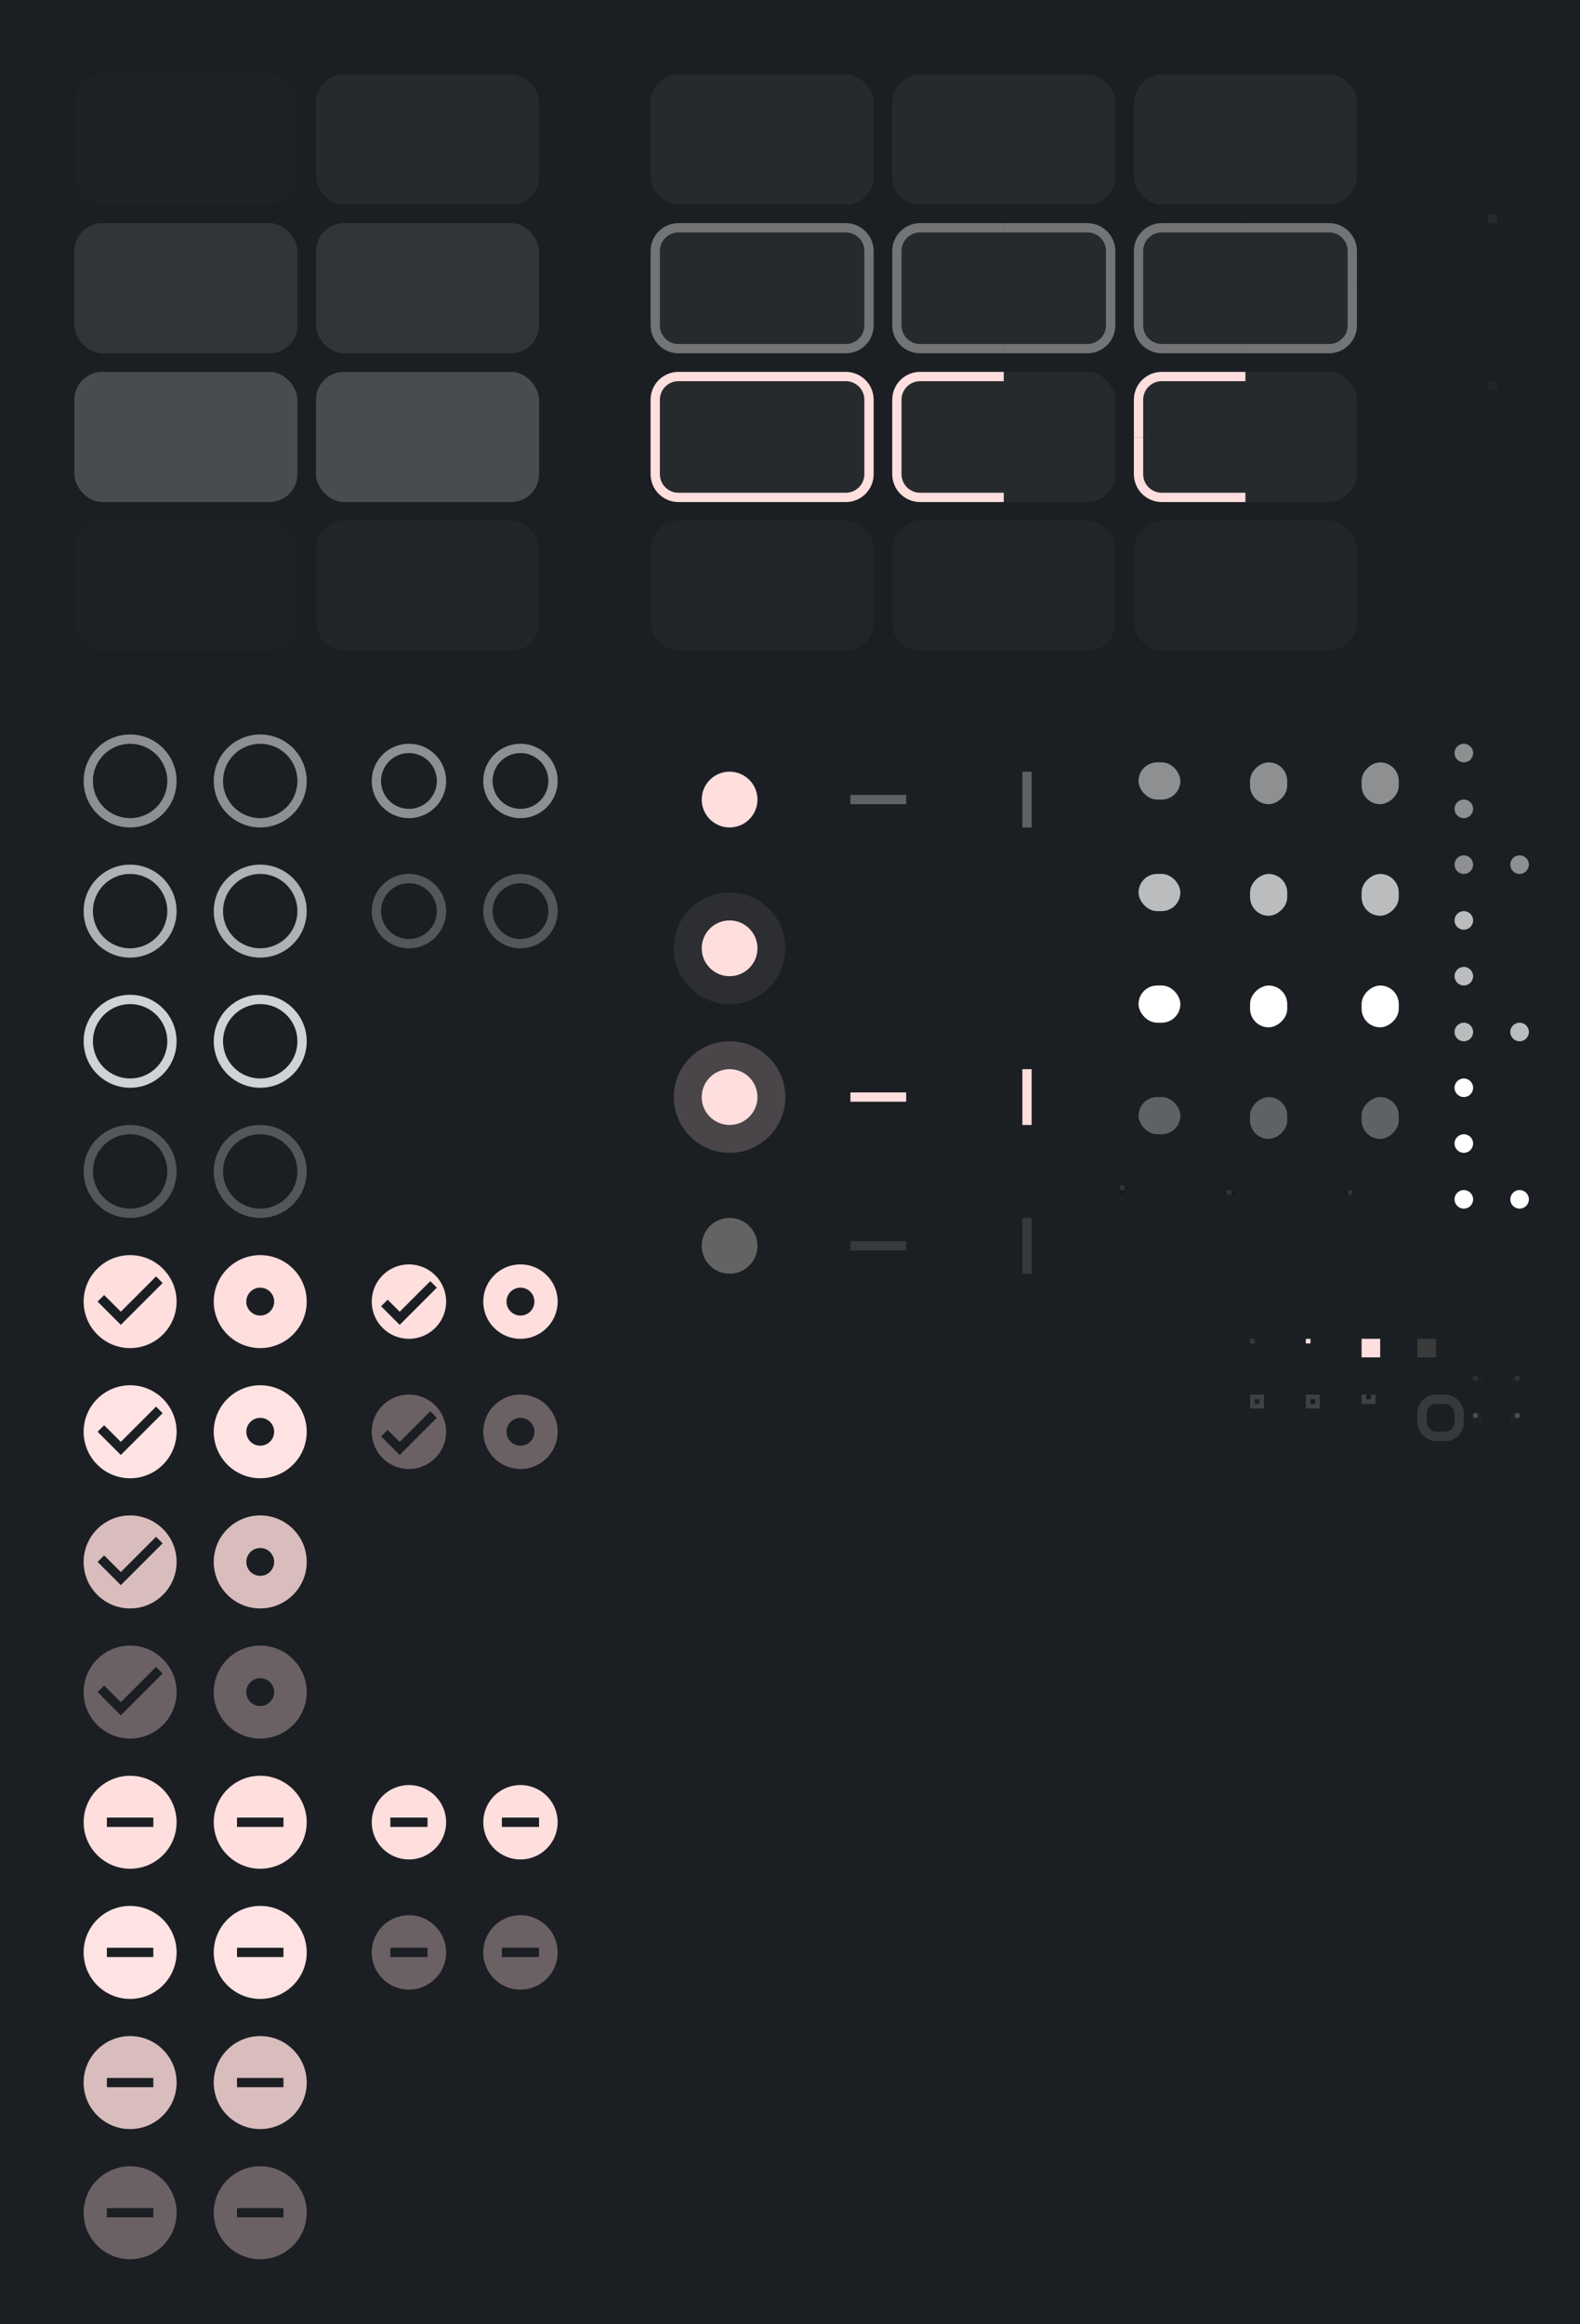 <svg xmlns="http://www.w3.org/2000/svg" xmlns:svg="http://www.w3.org/2000/svg" xmlns:xlink="http://www.w3.org/1999/xlink" id="svg670" width="340" height="500" version="1.1" viewBox="0 0 340 500"><defs id="defs241"><linearGradient id="color-text"><stop id="stop4" offset="1" stop-color="#FFF"/></linearGradient><linearGradient id="color-text-disabled"><stop id="stop7" offset="1" stop-color="#FFF" stop-opacity=".5"/></linearGradient><linearGradient id="color-text-secondary"><stop id="stop10" offset="1" stop-color="#FFF" stop-opacity=".7"/></linearGradient><linearGradient id="color-text-secondary-disabled"><stop id="stop13" offset="1" stop-color="#FFF" stop-opacity=".3"/></linearGradient><linearGradient id="color-track-disabled"><stop id="stop16" offset="1" stop-color="#FFF" stop-opacity=".12"/></linearGradient><linearGradient id="color-primary"><stop id="stop22" offset="1" stop-color="#FFDEDE"/></linearGradient><linearGradient id="color-background"><stop id="stop25" offset="1" stop-color="#212121"/></linearGradient><linearGradient id="color-base"><stop id="stop28" offset="1" stop-color="#161A1E"/></linearGradient><linearGradient id="color-frame"><stop id="stop31" offset="1" stop-color="#fff" stop-opacity=".15"/></linearGradient><rect id="icon-size" width="16" height="16" x="0" y="0" fill="none"/><g id="base-scale-horz-trough"><rect id="rect155" width="24" height="24" x="0" y="0" fill="none"/><rect id="rect157" width="12" height="2" x="6" y="11"/></g><g id="base-scale-vert-trough"><use id="use160" width="100%" height="100%" x="0" y="0" transform="rotate(90,12,12)" xlink:href="#base-scale-horz-trough"/></g><g id="base-scrollbar-horz-slider"><rect id="rect163" width="17" height="17" x="0" y="-1" fill="none"/><rect id="rect165" width="9" height="8" x="4" y="4" rx="4"/></g><g id="base-scrollbar-horz-trough"><rect id="rect168" width="1" height="2" x="0" y="-1" fill="url(#color-base)"/><rect id="rect170" width="1" height="1" x="0" y="-1" fill="url(#color-track-disabled)"/></g><g id="base-scrollbar-vert-ltr-slider"><use id="use173" width="100%" height="100%" x="0" y="0" transform="rotate(-90,8.5,8.5)" xlink:href="#base-scrollbar-horz-slider"/></g><g id="base-scrollbar-vert-ltr-trough"><use id="use176" width="100%" height="100%" x="0" y="0" transform="rotate(-90,0.5,0.5)" xlink:href="#base-scrollbar-horz-trough"/></g><g id="base-scrollbar-vert-rtl-slider"><use id="use179" width="100%" height="100%" x="0" y="0" transform="rotate(90,8,8)" xlink:href="#base-scrollbar-horz-slider"/></g><g id="base-scrollbar-vert-rtl-trough"><use id="use182" width="100%" height="100%" x="0" y="0" transform="rotate(90,0.5,0.5)" xlink:href="#base-scrollbar-horz-trough"/></g><g id="base-handle-horz"><circle id="circle185" cx="2" cy="2" r="2"/><circle id="circle187" cx="8" cy="2" r="2"/><circle id="circle189" cx="14" cy="2" r="2"/></g><g id="base-handle-vert"><use id="use192" width="100%" height="100%" x="0" y="0" transform="rotate(90,2,2)" xlink:href="#base-handle-horz"/></g><path id="pan-path" d="M 13,6 8,11 3,6 Z"/><g id="base-pan-down"><use id="use196" width="100%" height="100%" x="0" y="0" xlink:href="#icon-size"/><use id="use198" width="100%" height="100%" x="0" y="0" xlink:href="#pan-path"/></g><g id="base-pan-up"><use id="use201" width="100%" height="100%" x="0" y="0" xlink:href="#icon-size"/><use id="use203" width="100%" height="100%" x="0" y="0" transform="rotate(180,8,8)" xlink:href="#pan-path"/></g><g id="base-pan-left"><use id="use206" width="100%" height="100%" x="0" y="0" xlink:href="#icon-size"/><use id="use208" width="100%" height="100%" x="0" y="0" transform="rotate(90,8,8)" xlink:href="#pan-path"/></g><g id="base-pan-right"><use id="use211" width="100%" height="100%" x="0" y="0" xlink:href="#icon-size"/><use id="use213" width="100%" height="100%" x="0" y="0" transform="rotate(-90,8,8)" xlink:href="#pan-path"/></g><g id="base-pan-left-semi"><use id="use216" width="100%" height="100%" x="0" y="0" xlink:href="#icon-size"/><use id="use218" width="100%" height="100%" x="0" y="0" transform="rotate(45,8,8)" xlink:href="#pan-path"/></g><g id="base-pan-right-semi"><use id="use221" width="100%" height="100%" x="0" y="0" xlink:href="#icon-size"/><use id="use223" width="100%" height="100%" x="0" y="0" transform="rotate(-45,8,8)" xlink:href="#pan-path"/></g><g id="base-treeview-ltr-button"><rect id="rect226" width="2" height="2" x="0" y="0" fill="url(#color-base)"/><rect id="rect228" width="2" height="2" x="0" y="0" fill="url(#color-track-disabled)"/><rect id="rect230" width="1" height="1" x="0" y="0" fill="url(#color-base)"/><rect id="rect232" width="1" height="1" x="0" y="0"/></g><g id="base-treeview-rtl-button"><use id="use235" width="100%" height="100%" x="0" y="0" transform="scale(-1,1)" xlink:href="#base-treeview-ltr-button"/></g><linearGradient id="linearGradient2364" x1="408" x2="456" y1="58" y2="58" gradientUnits="userSpaceOnUse" xlink:href="#color-primary"/><clipPath id="clipPath6274" clipPathUnits="userSpaceOnUse"><rect style="opacity:.35;fill:#000;stroke-width:2;stroke-linecap:round;stroke-linejoin:round;paint-order:stroke fill markers" id="rect6276" width="28" height="132" x="164" y="12" rx="0" ry="0"/></clipPath><clipPath id="clipPath6323" clipPathUnits="userSpaceOnUse"><rect style="opacity:.35;fill:#000;stroke-width:2;stroke-linecap:round;stroke-linejoin:round;paint-order:stroke fill markers" id="rect6325" width="28" height="132" x="164" y="12" rx="0" ry="0"/></clipPath><clipPath id="clipPath6286" clipPathUnits="userSpaceOnUse"><rect style="opacity:.35;fill:#000;stroke-width:2;stroke-linecap:round;stroke-linejoin:round;paint-order:stroke fill markers" id="rect6288" width="28" height="132" x="164" y="12" rx="0" ry="0"/></clipPath><clipPath id="clipPath6290" clipPathUnits="userSpaceOnUse"><rect style="opacity:.35;fill:#000;stroke-width:2;stroke-linecap:round;stroke-linejoin:round;paint-order:stroke fill markers" id="rect6292" width="28" height="132" x="164" y="12" rx="0" ry="0"/></clipPath><clipPath id="clipPath6482" clipPathUnits="userSpaceOnUse"><rect style="opacity:.35;fill:#000;stroke-width:2;stroke-linecap:round;stroke-linejoin:round;paint-order:stroke fill markers" id="rect6484" width="26" height="16" x="164" y="14" rx="0" ry="0"/></clipPath><clipPath id="clipPath6494" clipPathUnits="userSpaceOnUse"><rect style="opacity:.35;fill:#000;stroke-width:2;stroke-linecap:round;stroke-linejoin:round;paint-order:stroke fill markers" id="rect6496" width="26" height="16" x="164" y="110" rx="0" ry="0"/></clipPath><clipPath id="clipPath6486" clipPathUnits="userSpaceOnUse"><rect style="opacity:.35;fill:#000;stroke-width:2;stroke-linecap:round;stroke-linejoin:round;paint-order:stroke fill markers" id="rect6488" width="26" height="16" x="164" y="46" rx="0" ry="0"/></clipPath><clipPath id="clipPath6490" clipPathUnits="userSpaceOnUse"><rect style="opacity:.35;fill:#000;stroke-width:2;stroke-linecap:round;stroke-linejoin:round;paint-order:stroke fill markers" id="rect6492" width="26" height="16" x="164" y="78" rx="0" ry="0"/></clipPath><linearGradient id="linearGradient2229" x1="0" x2="24" y1="0" y2="0" gradientUnits="userSpaceOnUse" xlink:href="#color-primary"/><linearGradient id="linearGradient2231" x1="6" x2="18" y1="6" y2="6" gradientUnits="userSpaceOnUse" xlink:href="#color-primary"/><linearGradient id="linearGradient2233" x1="0" x2="24" y1="0" y2="0" gradientUnits="userSpaceOnUse" xlink:href="#color-primary"/><linearGradient id="linearGradient2235" x1="0" x2="24" y1="0" y2="0" gradientUnits="userSpaceOnUse" xlink:href="#color-primary"/><linearGradient id="linearGradient2237" x1="6" x2="18" y1="6" y2="6" gradientUnits="userSpaceOnUse" xlink:href="#color-primary"/><linearGradient id="linearGradient2239" x1="0" x2="24" y1="0" y2="0" gradientUnits="userSpaceOnUse" xlink:href="#color-primary"/><linearGradient id="linearGradient2241" x1="0" x2="24" y1="0" y2="0" gradientUnits="userSpaceOnUse" xlink:href="#color-primary"/><linearGradient id="linearGradient2243" x1="6" x2="18" y1="6" y2="6" gradientUnits="userSpaceOnUse" xlink:href="#color-primary"/><linearGradient id="linearGradient2245" x1="0" x2="24" y1="0" y2="0" gradientUnits="userSpaceOnUse" xlink:href="#color-primary"/><linearGradient id="linearGradient2247" x1="6" x2="18" y1="6" y2="6" gradientUnits="userSpaceOnUse" xlink:href="#color-background"/><linearGradient id="linearGradient2249" x1="6" x2="18" y1="6" y2="6" gradientUnits="userSpaceOnUse" xlink:href="#color-text-secondary-disabled"/><linearGradient id="linearGradient2251" x1="0" x2="24" y1="0" y2="0" gradientUnits="userSpaceOnUse" xlink:href="#color-text-secondary-disabled"/><linearGradient id="linearGradient2253" x1="0" x2="24" y1="0" y2="0" gradientUnits="userSpaceOnUse" xlink:href="#color-primary"/><linearGradient id="linearGradient2255" x1="0" x2="24" y1="0" y2="0" gradientUnits="userSpaceOnUse" xlink:href="#color-track-disabled"/><linearGradient id="linearGradient2257" x1="0" x2="24" y1="0" y2="0" gradientUnits="userSpaceOnUse" xlink:href="#color-text-secondary-disabled"/><linearGradient id="linearGradient2259" x1="0" x2="24" y1="0" y2="0" gradientUnits="userSpaceOnUse" xlink:href="#color-primary"/><linearGradient id="linearGradient2261" x1="0" x2="24" y1="0" y2="0" gradientUnits="userSpaceOnUse" xlink:href="#color-track-disabled"/><linearGradient id="linearGradient2263" x1="0" x2="17" y1="-1" y2="-1" gradientUnits="userSpaceOnUse" xlink:href="#color-text-disabled"/><linearGradient id="linearGradient2265" x1="0" x2="17" y1="-1" y2="-1" gradientUnits="userSpaceOnUse" xlink:href="#color-text-secondary"/><linearGradient id="linearGradient2267" x1="0" x2="17" y1="-1" y2="-1" gradientUnits="userSpaceOnUse" xlink:href="#color-text"/><linearGradient id="linearGradient2269" x1="0" x2="17" y1="-1" y2="-1" gradientUnits="userSpaceOnUse" xlink:href="#color-text-secondary-disabled"/><linearGradient id="linearGradient2271" x1="-1" x2="16" y1="0" y2="0" gradientUnits="userSpaceOnUse" xlink:href="#color-text-disabled"/><linearGradient id="linearGradient2273" x1="-1" x2="16" y1="0" y2="0" gradientUnits="userSpaceOnUse" xlink:href="#color-text-secondary"/><linearGradient id="linearGradient2275" x1="-1" x2="16" y1="0" y2="0" gradientUnits="userSpaceOnUse" xlink:href="#color-text"/><linearGradient id="linearGradient2277" x1="-1" x2="16" y1="0" y2="0" gradientUnits="userSpaceOnUse" xlink:href="#color-text-secondary-disabled"/><linearGradient id="linearGradient2279" x1="0" x2="17" y1="0" y2="0" gradientUnits="userSpaceOnUse" xlink:href="#color-text-disabled"/><linearGradient id="linearGradient2281" x1="0" x2="17" y1="0" y2="0" gradientUnits="userSpaceOnUse" xlink:href="#color-text-secondary"/><linearGradient id="linearGradient2283" x1="0" x2="17" y1="0" y2="0" gradientUnits="userSpaceOnUse" xlink:href="#color-text"/><linearGradient id="linearGradient2285" x1="0" x2="17" y1="0" y2="0" gradientUnits="userSpaceOnUse" xlink:href="#color-text-secondary-disabled"/><linearGradient id="linearGradient2287" x1="0" x2="8" y1="0" y2="0" gradientTransform="scale(2,0.5)" gradientUnits="userSpaceOnUse" xlink:href="#color-text-disabled"/><linearGradient id="linearGradient2289" x1="0" x2="8" y1="0" y2="0" gradientTransform="scale(2,0.5)" gradientUnits="userSpaceOnUse" xlink:href="#color-text-secondary"/><linearGradient id="linearGradient2291" x1="0" x2="8" y1="0" y2="0" gradientTransform="scale(2,0.5)" gradientUnits="userSpaceOnUse" xlink:href="#color-text"/><linearGradient id="linearGradient2293" x1="0" x2="8" y1="0" y2="0" gradientTransform="scale(0.5,2)" gradientUnits="userSpaceOnUse" xlink:href="#color-text-disabled"/><linearGradient id="linearGradient2295" x1="0" x2="8" y1="0" y2="0" gradientTransform="scale(0.5,2)" gradientUnits="userSpaceOnUse" xlink:href="#color-text-secondary"/><linearGradient id="linearGradient2297" x1="0" x2="8" y1="0" y2="0" gradientTransform="scale(0.5,2)" gradientUnits="userSpaceOnUse" xlink:href="#color-text"/><linearGradient id="linearGradient2299" x1="0" x2="16" y1="0" y2="0" gradientUnits="userSpaceOnUse" xlink:href="#color-text"/><linearGradient id="linearGradient2301" x1="0" x2="16" y1="0" y2="0" gradientUnits="userSpaceOnUse" xlink:href="#color-text-disabled"/><linearGradient id="linearGradient2303" x1="0" x2="16" y1="0" y2="0" gradientUnits="userSpaceOnUse" xlink:href="#color-text-secondary"/><linearGradient id="linearGradient2305" x1="0" x2="16" y1="0" y2="0" gradientUnits="userSpaceOnUse" xlink:href="#color-text-secondary-disabled"/><linearGradient id="linearGradient2307" x1="0" x2="16" y1="0" y2="0" gradientUnits="userSpaceOnUse" xlink:href="#color-text"/><linearGradient id="linearGradient2309" x1="0" x2="16" y1="0" y2="0" gradientUnits="userSpaceOnUse" xlink:href="#color-text-disabled"/><linearGradient id="linearGradient2311" x1="0" x2="16" y1="0" y2="0" gradientUnits="userSpaceOnUse" xlink:href="#color-text-secondary"/><linearGradient id="linearGradient2313" x1="0" x2="16" y1="0" y2="0" gradientUnits="userSpaceOnUse" xlink:href="#color-text-secondary-disabled"/><linearGradient id="linearGradient2315" x1="0" x2="16" y1="0" y2="0" gradientUnits="userSpaceOnUse" xlink:href="#color-text"/><linearGradient id="linearGradient2317" x1="0" x2="16" y1="0" y2="0" gradientUnits="userSpaceOnUse" xlink:href="#color-text-disabled"/><linearGradient id="linearGradient2319" x1="0" x2="16" y1="0" y2="0" gradientUnits="userSpaceOnUse" xlink:href="#color-text-secondary"/><linearGradient id="linearGradient2321" x1="0" x2="16" y1="0" y2="0" gradientUnits="userSpaceOnUse" xlink:href="#color-text-secondary-disabled"/><linearGradient id="linearGradient2323" x1="0" x2="16" y1="0" y2="0" gradientUnits="userSpaceOnUse" xlink:href="#color-text"/><linearGradient id="linearGradient2325" x1="0" x2="16" y1="0" y2="0" gradientUnits="userSpaceOnUse" xlink:href="#color-text-disabled"/><linearGradient id="linearGradient2327" x1="0" x2="16" y1="0" y2="0" gradientUnits="userSpaceOnUse" xlink:href="#color-text-secondary"/><linearGradient id="linearGradient2329" x1="0" x2="16" y1="0" y2="0" gradientUnits="userSpaceOnUse" xlink:href="#color-text-secondary-disabled"/><linearGradient id="linearGradient2331" x1="0" x2="16" y1="0" y2="0" gradientUnits="userSpaceOnUse" xlink:href="#color-text"/><linearGradient id="linearGradient2333" x1="0" x2="16" y1="0" y2="0" gradientUnits="userSpaceOnUse" xlink:href="#color-text"/><linearGradient id="linearGradient2335" x1="0" x2="1" y1="0" y2="0" gradientUnits="userSpaceOnUse" xlink:href="#color-track-disabled"/><linearGradient id="linearGradient2337" x1="0" x2="1" y1="0" y2="0" gradientUnits="userSpaceOnUse" xlink:href="#color-primary"/><linearGradient id="linearGradient2339" x1="0" x2="4" y1="0" y2="0" gradientUnits="userSpaceOnUse" xlink:href="#color-primary"/><linearGradient id="linearGradient2341" x1="0" x2="4" y1="0" y2="0" gradientUnits="userSpaceOnUse" xlink:href="#color-background"/><linearGradient id="linearGradient2343" x1="0" x2="4" y1="0" y2="0" gradientUnits="userSpaceOnUse" xlink:href="#color-track-disabled"/><linearGradient id="linearGradient2345" x1="0" x2="3" y1="0" y2="0" gradientUnits="userSpaceOnUse" xlink:href="#color-frame"/><linearGradient id="linearGradient2347" x1="0" x2="3" y1="0" y2="0" gradientUnits="userSpaceOnUse" xlink:href="#color-frame"/><linearGradient id="linearGradient2349" x1="1" x2="2" y1="1" y2="1" gradientUnits="userSpaceOnUse" xlink:href="#color-base"/><linearGradient id="linearGradient2351" x1="0" x2="2.449" y1="0" y2="0" gradientTransform="scale(1.225,0.816)" gradientUnits="userSpaceOnUse" xlink:href="#color-frame"/><linearGradient id="linearGradient2353" x1="1" x2="2" y1="0" y2="0" gradientUnits="userSpaceOnUse" xlink:href="#color-base"/><linearGradient id="linearGradient2355" x1="0" x2="10" y1="0" y2="0" gradientUnits="userSpaceOnUse" xlink:href="#color-track-disabled"/><linearGradient id="linearGradient2357" x1="0" x2="2" y1="0" y2="0" gradientUnits="userSpaceOnUse" xlink:href="#color-text"/><linearGradient id="linearGradient2359" x1="0" x2="2" y1="0" y2="0" gradientUnits="userSpaceOnUse" xlink:href="#color-text"/><linearGradient id="linearGradient2361" x1="0" x2="2" y1="0" y2="0" gradientUnits="userSpaceOnUse" xlink:href="#color-text"/><linearGradient id="linearGradient2363" x1="-2" x2="0" y1="0" y2="0" gradientUnits="userSpaceOnUse" xlink:href="#color-text"/><linearGradient id="linearGradient2365" x1="-2" x2="0" y1="0" y2="0" gradientUnits="userSpaceOnUse" xlink:href="#color-text"/><linearGradient id="linearGradient2367" x1="-2" x2="0" y1="0" y2="0" gradientUnits="userSpaceOnUse" xlink:href="#color-text"/><linearGradient id="linearGradient1317" x1="286" x2="306" y1="160" y2="160" gradientUnits="userSpaceOnUse" xlink:href="#color-primary"/><linearGradient id="linearGradient1327" x1="286" x2="306" y1="188" y2="188" gradientUnits="userSpaceOnUse" xlink:href="#color-primary"/><linearGradient id="linearGradient1319" x1="314" x2="334" y1="160" y2="160" gradientUnits="userSpaceOnUse" xlink:href="#color-primary"/><linearGradient id="linearGradient1329" x1="314" x2="334" y1="188" y2="188" gradientUnits="userSpaceOnUse" xlink:href="#color-primary"/><linearGradient id="linearGradient2232" x1="348" x2="364" y1="160" y2="160" gradientUnits="userSpaceOnUse" xlink:href="#color-primary"/><linearGradient id="linearGradient2228" x1="372" x2="388" y1="188" y2="188" gradientUnits="userSpaceOnUse" xlink:href="#color-primary"/><linearGradient id="linearGradient2234" x1="372" x2="388" y1="160" y2="160" gradientUnits="userSpaceOnUse" xlink:href="#color-primary"/><linearGradient id="linearGradient2230" x1="348" x2="364" y1="188" y2="188" gradientUnits="userSpaceOnUse" xlink:href="#color-primary"/><linearGradient id="linearGradient2662" x1="286" x2="306" y1="160" y2="160" gradientUnits="userSpaceOnUse" xlink:href="#color-primary"/><linearGradient id="linearGradient2664" x1="286" x2="306" y1="188" y2="188" gradientUnits="userSpaceOnUse" xlink:href="#color-primary"/><linearGradient id="linearGradient2666" x1="314" x2="334" y1="160" y2="160" gradientUnits="userSpaceOnUse" xlink:href="#color-primary"/><linearGradient id="linearGradient2668" x1="314" x2="334" y1="188" y2="188" gradientUnits="userSpaceOnUse" xlink:href="#color-primary"/><linearGradient id="linearGradient2670" x1="348" x2="364" y1="160" y2="160" gradientUnits="userSpaceOnUse" xlink:href="#color-primary"/><linearGradient id="linearGradient2672" x1="372" x2="388" y1="188" y2="188" gradientUnits="userSpaceOnUse" xlink:href="#color-primary"/><linearGradient id="linearGradient2674" x1="372" x2="388" y1="160" y2="160" gradientUnits="userSpaceOnUse" xlink:href="#color-primary"/><linearGradient id="linearGradient2676" x1="348" x2="364" y1="188" y2="188" gradientUnits="userSpaceOnUse" xlink:href="#color-primary"/><linearGradient id="linearGradient2678" x1="286" x2="306" y1="160" y2="160" gradientUnits="userSpaceOnUse" xlink:href="#color-primary"/><linearGradient id="linearGradient2680" x1="314" x2="334" y1="160" y2="160" gradientUnits="userSpaceOnUse" xlink:href="#color-primary"/><linearGradient id="linearGradient2682" x1="286" x2="306" y1="160" y2="160" gradientUnits="userSpaceOnUse" xlink:href="#color-primary"/><linearGradient id="linearGradient2684" x1="314" x2="334" y1="160" y2="160" gradientUnits="userSpaceOnUse" xlink:href="#color-primary"/><linearGradient id="linearGradient2686" x1="286" x2="306" y1="188" y2="188" gradientUnits="userSpaceOnUse" xlink:href="#color-primary"/><linearGradient id="linearGradient2688" x1="314" x2="334" y1="188" y2="188" gradientUnits="userSpaceOnUse" xlink:href="#color-primary"/><linearGradient id="linearGradient2690" x1="286" x2="306" y1="188" y2="188" gradientUnits="userSpaceOnUse" xlink:href="#color-primary"/><linearGradient id="linearGradient2692" x1="314" x2="334" y1="188" y2="188" gradientUnits="userSpaceOnUse" xlink:href="#color-primary"/></defs><g id="layer1"><rect style="opacity:1;fill:#1b1f23;stroke-width:2;stroke-linecap:round;stroke-linejoin:round;paint-order:stroke fill markers" id="rect1318" width="340" height="500" x="0" y="0" rx="0" ry="0"/></g><g id="layer2"><g id="scale-slider" fill="url(#color-primary)" transform="translate(145,160)" style="fill:url(#linearGradient2233)"><circle id="circle450" cx="12" cy="12" r="12" fill-opacity="0" style="fill:url(#linearGradient2229)"/><circle id="circle452" cx="12" cy="12" r="6" style="fill:url(#linearGradient2231)"/></g><g id="scale-slider-hover" fill="url(#color-primary)" transform="translate(145,192)" style="fill:url(#linearGradient2239)"><circle id="circle455" cx="12" cy="12" r="12" fill-opacity=".08" style="fill:url(#linearGradient2235)"/><circle id="circle457" cx="12" cy="12" r="6" style="fill:url(#linearGradient2237)"/></g><g id="scale-slider-active" fill="url(#color-primary)" transform="translate(145,224)" style="fill:url(#linearGradient2245)"><circle id="circle460" cx="12" cy="12" r="12" fill-opacity=".2" style="fill:url(#linearGradient2241)"/><circle id="circle462" cx="12" cy="12" r="6" style="fill:url(#linearGradient2243)"/></g><g id="scale-slider-disabled" transform="translate(145,256)"><circle id="circle465" cx="12" cy="12" r="12" fill="none"/><circle id="circle467" cx="12" cy="12" r="6" fill="url(#color-background)" style="fill:url(#linearGradient2247)"/><circle id="circle469" cx="12" cy="12" r="6" fill="url(#color-text-secondary-disabled)" style="fill:url(#linearGradient2249)"/></g><g id="scale-horz-trough" transform="translate(177,160)"><use id="use472" width="100%" height="100%" x="0" y="0" fill="url(#color-text-secondary-disabled)" xlink:href="#base-scale-horz-trough" style="fill:url(#linearGradient2251)"/></g><g id="scale-horz-trough-active" transform="translate(177,224)"><use id="use475" width="100%" height="100%" x="0" y="0" fill="url(#color-primary)" xlink:href="#base-scale-horz-trough" style="fill:url(#linearGradient2253)"/></g><g id="scale-horz-trough-disabled" transform="translate(177,256)"><use id="use478" width="100%" height="100%" x="0" y="0" fill="url(#color-track-disabled)" xlink:href="#base-scale-horz-trough" style="fill:url(#linearGradient2255)"/></g><g id="scale-vert-trough" transform="translate(209,160)"><use id="use481" width="100%" height="100%" x="0" y="0" fill="url(#color-text-secondary-disabled)" xlink:href="#base-scale-vert-trough" style="fill:url(#linearGradient2257)"/></g><g id="scale-vert-trough-active" transform="translate(209,224)"><use id="use484" width="100%" height="100%" x="0" y="0" fill="url(#color-primary)" xlink:href="#base-scale-vert-trough" style="fill:url(#linearGradient2259)"/></g><g id="scale-vert-trough-disabled" transform="translate(209,256)"><use id="use487" width="100%" height="100%" x="0" y="0" fill="url(#color-track-disabled)" xlink:href="#base-scale-vert-trough" style="fill:url(#linearGradient2261)"/></g><g id="scrollbar-horz-slider" transform="translate(241,160)"><use id="use490" width="100%" height="100%" x="0" y="0" fill="url(#color-text-disabled)" xlink:href="#base-scrollbar-horz-slider" style="fill:url(#linearGradient2263)"/></g><g id="scrollbar-horz-slider-hover" transform="translate(241,184)"><use id="use493" width="100%" height="100%" x="0" y="0" fill="url(#color-text-secondary)" xlink:href="#base-scrollbar-horz-slider" style="fill:url(#linearGradient2265)"/></g><g id="scrollbar-horz-slider-active" transform="translate(241,208)"><use id="use496" width="100%" height="100%" x="0" y="0" fill="url(#color-text)" xlink:href="#base-scrollbar-horz-slider" style="fill:url(#linearGradient2267)"/></g><g id="scrollbar-horz-slider-disabled" transform="translate(241,232)"><use id="use499" width="100%" height="100%" x="0" y="0" fill="url(#color-text-secondary-disabled)" xlink:href="#base-scrollbar-horz-slider" style="fill:url(#linearGradient2269)"/></g><g id="scrollbar-horz-trough" transform="translate(241,256)"><use id="use502" width="100%" height="100%" x="0" y="0" xlink:href="#base-scrollbar-horz-trough"/></g><g id="scrollbar-vert-ltr-slider" transform="translate(265,160)"><use id="use505" width="100%" height="100%" x="0" y="0" fill="url(#color-text-disabled)" xlink:href="#base-scrollbar-vert-ltr-slider" style="fill:url(#linearGradient2271)"/></g><g id="scrollbar-vert-ltr-slider-hover" transform="translate(265,184)"><use id="use508" width="100%" height="100%" x="0" y="0" fill="url(#color-text-secondary)" xlink:href="#base-scrollbar-vert-ltr-slider" style="fill:url(#linearGradient2273)"/></g><g id="scrollbar-vert-ltr-slider-active" transform="translate(265,208)"><use id="use511" width="100%" height="100%" x="0" y="0" fill="url(#color-text)" xlink:href="#base-scrollbar-vert-ltr-slider" style="fill:url(#linearGradient2275)"/></g><g id="scrollbar-vert-ltr-slider-disabled" transform="translate(265,232)"><use id="use514" width="100%" height="100%" x="0" y="0" fill="url(#color-text-secondary-disabled)" xlink:href="#base-scrollbar-vert-ltr-slider" style="fill:url(#linearGradient2277)"/></g><g id="scrollbar-vert-ltr-trough" transform="translate(265,256)"><use id="use517" width="100%" height="100%" x="0" y="0" xlink:href="#base-scrollbar-vert-ltr-trough"/></g><g id="scrollbar-vert-rtl-slider" transform="translate(289,160)"><use id="use520" width="100%" height="100%" x="0" y="0" fill="url(#color-text-disabled)" xlink:href="#base-scrollbar-vert-rtl-slider" style="fill:url(#linearGradient2279)"/></g><g id="scrollbar-vert-rtl-slider-hover" transform="translate(289,184)"><use id="use523" width="100%" height="100%" x="0" y="0" fill="url(#color-text-secondary)" xlink:href="#base-scrollbar-vert-rtl-slider" style="fill:url(#linearGradient2281)"/></g><g id="scrollbar-vert-rtl-slider-active" transform="translate(289,208)"><use id="use526" width="100%" height="100%" x="0" y="0" fill="url(#color-text)" xlink:href="#base-scrollbar-vert-rtl-slider" style="fill:url(#linearGradient2283)"/></g><g id="scrollbar-vert-rtl-slider-disabled" transform="translate(289,232)"><use id="use529" width="100%" height="100%" x="0" y="0" fill="url(#color-text-secondary-disabled)" xlink:href="#base-scrollbar-vert-rtl-slider" style="fill:url(#linearGradient2285)"/></g><g id="scrollbar-vert-rtl-trough" transform="translate(289,256)"><use id="use532" width="100%" height="100%" x="0" y="0" xlink:href="#base-scrollbar-vert-rtl-trough"/></g><g id="handle-horz" transform="translate(313,184)"><use id="use535" width="100%" height="100%" x="0" y="0" fill="url(#color-text-disabled)" xlink:href="#base-handle-horz" style="fill:url(#linearGradient2287)"/></g><g id="handle-horz-hover" transform="translate(313,220)"><use id="use538" width="100%" height="100%" x="0" y="0" fill="url(#color-text-secondary)" xlink:href="#base-handle-horz" style="fill:url(#linearGradient2289)"/></g><g id="handle-horz-active" transform="translate(313,256)"><use id="use541" width="100%" height="100%" x="0" y="0" fill="url(#color-text)" xlink:href="#base-handle-horz" style="fill:url(#linearGradient2291)"/></g><g id="handle-vert" transform="translate(313,160)"><use id="use544" width="100%" height="100%" x="0" y="0" fill="url(#color-text-disabled)" xlink:href="#base-handle-vert" style="fill:url(#linearGradient2293)"/></g><g id="handle-vert-hover" transform="translate(313,196)"><use id="use547" width="100%" height="100%" x="0" y="0" fill="url(#color-text-secondary)" xlink:href="#base-handle-vert" style="fill:url(#linearGradient2295)"/></g><g id="handle-vert-active" transform="translate(313,232)"><use id="use550" width="100%" height="100%" x="0" y="0" fill="url(#color-text)" xlink:href="#base-handle-vert" style="fill:url(#linearGradient2297)"/></g><g id="pan-up" transform="translate(145,288)"><use id="use553" width="100%" height="100%" x="0" y="0" fill="url(#color-text)" xlink:href="#base-pan-up" style="fill:url(#linearGradient2299)"/></g><g id="pan-up-disabled" transform="translate(145,308)"><use id="use556" width="100%" height="100%" x="0" y="0" fill="url(#color-text-disabled)" xlink:href="#base-pan-up" style="fill:url(#linearGradient2301)"/></g><g id="pan-up-alt" transform="translate(145,328)"><use id="use559" width="100%" height="100%" x="0" y="0" fill="url(#color-text-secondary)" xlink:href="#base-pan-up" style="fill:url(#linearGradient2303)"/></g><g id="pan-up-alt-disabled" transform="translate(145,348)"><use id="use562" width="100%" height="100%" x="0" y="0" fill="url(#color-text-secondary-disabled)" xlink:href="#base-pan-up" style="fill:url(#linearGradient2305)"/></g><g id="pan-down" transform="translate(165,288)"><use id="use565" width="100%" height="100%" x="0" y="0" fill="url(#color-text)" xlink:href="#base-pan-down" style="fill:url(#linearGradient2307)"/></g><g id="pan-down-disabled" transform="translate(165,308)"><use id="use568" width="100%" height="100%" x="0" y="0" fill="url(#color-text-disabled)" xlink:href="#base-pan-down" style="fill:url(#linearGradient2309)"/></g><g id="pan-down-alt" transform="translate(165,328)"><use id="use571" width="100%" height="100%" x="0" y="0" fill="url(#color-text-secondary)" xlink:href="#base-pan-down" style="fill:url(#linearGradient2311)"/></g><g id="pan-down-alt-disabled" transform="translate(165,348)"><use id="use574" width="100%" height="100%" x="0" y="0" fill="url(#color-text-secondary-disabled)" xlink:href="#base-pan-down" style="fill:url(#linearGradient2313)"/></g><g id="pan-left" transform="translate(185,288)"><use id="use577" width="100%" height="100%" x="0" y="0" fill="url(#color-text)" xlink:href="#base-pan-left" style="fill:url(#linearGradient2315)"/></g><g id="pan-left-disabled" transform="translate(185,308)"><use id="use580" width="100%" height="100%" x="0" y="0" fill="url(#color-text-disabled)" xlink:href="#base-pan-left" style="fill:url(#linearGradient2317)"/></g><g id="pan-left-alt" transform="translate(185,328)"><use id="use583" width="100%" height="100%" x="0" y="0" fill="url(#color-text-secondary)" xlink:href="#base-pan-left" style="fill:url(#linearGradient2319)"/></g><g id="pan-left-alt-disabled" transform="translate(185,348)"><use id="use586" width="100%" height="100%" x="0" y="0" fill="url(#color-text-secondary-disabled)" xlink:href="#base-pan-left" style="fill:url(#linearGradient2321)"/></g><g id="pan-right" transform="translate(205,288)"><use id="use589" width="100%" height="100%" x="0" y="0" fill="url(#color-text)" xlink:href="#base-pan-right" style="fill:url(#linearGradient2323)"/></g><g id="pan-right-disabled" transform="translate(205,308)"><use id="use592" width="100%" height="100%" x="0" y="0" fill="url(#color-text-disabled)" xlink:href="#base-pan-right" style="fill:url(#linearGradient2325)"/></g><g id="pan-right-alt" transform="translate(205,328)"><use id="use595" width="100%" height="100%" x="0" y="0" fill="url(#color-text-secondary)" xlink:href="#base-pan-right" style="fill:url(#linearGradient2327)"/></g><g id="pan-right-alt-disabled" transform="translate(205,348)"><use id="use598" width="100%" height="100%" x="0" y="0" fill="url(#color-text-secondary-disabled)" xlink:href="#base-pan-right" style="fill:url(#linearGradient2329)"/></g><g id="pan-left-semi" transform="translate(225,288)"><use id="use601" width="100%" height="100%" x="0" y="0" fill="url(#color-text)" xlink:href="#base-pan-left-semi" style="fill:url(#linearGradient2331)"/></g><g id="pan-right-semi" transform="translate(245,288)"><use id="use604" width="100%" height="100%" x="0" y="0" fill="url(#color-text)" xlink:href="#base-pan-right-semi" style="fill:url(#linearGradient2333)"/></g><g id="border" transform="translate(269,288)"><rect id="rect607" width="1" height="1" x="0" y="0" fill="url(#color-track-disabled)" style="fill:url(#linearGradient2335)"/></g><g id="tab" transform="translate(281,288)"><rect id="rect610" width="1" height="1" x="0" y="0" fill="url(#color-primary)" style="fill:url(#linearGradient2337)"/></g><g id="progressbar-progress" transform="translate(293,288)"><rect id="rect613" width="4" height="4" x="0" y="0" fill="url(#color-primary)" style="fill:url(#linearGradient2339)"/></g><g id="progressbar-trough" transform="translate(305,288)"><rect id="rect616" width="4" height="4" x="0" y="0" fill="url(#color-background)" style="fill:url(#linearGradient2341)"/><rect id="rect618" width="4" height="4" x="0" y="0" fill="url(#color-track-disabled)" style="fill:url(#linearGradient2343)"/></g><g id="frame" transform="translate(269,300)"><rect id="rect621" width="2" height="2" x=".5" y=".5" fill="none" stroke="url(#color-frame)" style="stroke:url(#linearGradient2345)"/></g><g id="frame-notebook" transform="translate(281,300)"><rect id="rect624" width="3" height="3" x="0" y="0" fill="url(#color-frame)" style="fill:url(#linearGradient2347)"/><rect id="rect626" width="1" height="1" x="1" y="1" fill="url(#color-base)" style="fill:url(#linearGradient2349)"/></g><g id="frame-inline" transform="translate(293,300)"><rect id="rect629" width="3" height="2" x="0" y="0" fill="url(#color-frame)" style="fill:url(#linearGradient2351)"/><rect id="rect631" width="1" height="1" x="1" y="0" fill="url(#color-base)" style="fill:url(#linearGradient2353)"/></g><g id="focus" transform="translate(305,300)"><rect id="rect634" width="8" height="8" x="1" y="1" fill="none" stroke="url(#color-track-disabled)" stroke-width="2" rx="3" style="stroke:url(#linearGradient2355)"/></g><g id="treeview-ltr-button" transform="translate(317,288)"><use id="use637" width="100%" height="100%" x="0" y="0" fill="url(#color-text)" fill-opacity="0" xlink:href="#base-treeview-ltr-button" style="fill:url(#linearGradient2357)"/></g><g id="treeview-ltr-button-hover" transform="translate(317,296)"><use id="use640" width="100%" height="100%" x="0" y="0" fill="url(#color-text)" fill-opacity=".08" xlink:href="#base-treeview-ltr-button" style="fill:url(#linearGradient2359)"/></g><g id="treeview-ltr-button-active" transform="translate(317,304)"><use id="use643" width="100%" height="100%" x="0" y="0" fill="url(#color-text)" fill-opacity=".2" xlink:href="#base-treeview-ltr-button" style="fill:url(#linearGradient2361)"/></g><g id="treeview-rtl-button" transform="translate(327,288)"><use id="use646" width="100%" height="100%" x="0" y="0" fill="url(#color-text)" fill-opacity="0" xlink:href="#base-treeview-rtl-button" style="fill:url(#linearGradient2363)"/></g><g id="treeview-rtl-button-hover" transform="translate(327,296)"><use id="use649" width="100%" height="100%" x="0" y="0" fill="url(#color-text)" fill-opacity=".08" xlink:href="#base-treeview-rtl-button" style="fill:url(#linearGradient2365)"/></g><g id="treeview-rtl-button-active" transform="translate(327,304)"><use id="use652" width="100%" height="100%" x="0" y="0" fill="url(#color-text)" fill-opacity=".2" xlink:href="#base-treeview-rtl-button" style="fill:url(#linearGradient2367)"/></g><g id="checkbox-unchecked-hover" transform="translate(-268,64)"><rect style="opacity:0;fill:#000;stroke-width:3;stroke-linecap:round;stroke-linejoin:round;paint-order:stroke fill markers" id="rect3491" width="24" height="24" x="284" y="120" rx="0" ry="0"/><path id="path3334" d="m 296,122 c -5.52,0 -10,4.48 -10,10 0,5.52 4.48,10 10,10 5.52,0 10,-4.48 10,-10 0,-5.52 -4.48,-10 -10,-10 z m 0,18 c -4.42,0 -8,-3.58 -8,-8 0,-4.42 3.58,-8 8,-8 4.42,0 8,3.58 8,8 0,4.42 -3.58,8 -8,8 z" style="opacity:.65;fill:#fff"/></g><g id="radio-unchecked-hover" transform="translate(-268,64)"><rect style="opacity:0;fill:#000;stroke-width:3;stroke-linecap:round;stroke-linejoin:round;paint-order:stroke fill markers" id="rect1131" width="24" height="24" x="312" y="120" rx="0" ry="0"/><path id="path3361" d="m 324,122 c -5.52,0 -10,4.48 -10,10 0,5.52 4.48,10 10,10 5.52,0 10,-4.48 10,-10 0,-5.52 -4.48,-10 -10,-10 z m 0,18 c -4.42,0 -8,-3.58 -8,-8 0,-4.42 3.58,-8 8,-8 4.42,0 8,3.58 8,8 0,4.42 -3.58,8 -8,8 z" style="opacity:.65;fill:#fff"/></g><g id="checkbox-checked" transform="translate(-268,120)"><rect style="opacity:0;fill:#000;stroke-width:3;stroke-linecap:round;stroke-linejoin:round;paint-order:stroke fill markers" id="rect1125" width="24" height="24" x="284" y="148" rx="0" ry="0"/><path id="path3316" d="m 296,150 c -5.52,0 -10,4.48 -10,10 0,5.52 4.48,10 10,10 5.52,0 10,-4.48 10,-10 0,-5.52 -4.48,-10 -10,-10 z m 5.59,4.58 L 303,156 l -9,9 -5,-5 1.41,-1.41 3.59,3.58 z" style="fill:url(#linearGradient2662);fill-opacity:1"/></g><g id="checkbox-mixed" transform="translate(-268,204)"><rect style="opacity:0;fill:#000;stroke-width:3;stroke-linecap:round;stroke-linejoin:round;paint-order:stroke fill markers" id="rect1127" width="24" height="24" x="284" y="176" rx="0" ry="0"/><path id="path3325" d="m 296,178 c -5.52,0 -10,4.48 -10,10 0,5.52 4.48,10 10,10 5.52,0 10,-4.48 10,-10 0,-5.52 -4.48,-10 -10,-10 z m -5,9 h 10 v 2 h -10 z" style="fill:url(#linearGradient2664);fill-opacity:1"/></g><g id="radio-checked" transform="translate(-268,120)"><rect style="opacity:0;fill:#000;stroke-width:3;stroke-linecap:round;stroke-linejoin:round;paint-order:stroke fill markers" id="rect1133" width="24" height="24" x="312" y="148" rx="0" ry="0"/><path id="path3343" d="m 324,150 c -5.52,0 -10,4.48 -10,10 0,5.52 4.48,10 10,10 5.52,0 10,-4.48 10,-10 0,-5.52 -4.48,-10 -10,-10 z m 0,7 c 1.656,0 3,1.344 3,3 0,1.656 -1.344,3 -3,3 -1.656,0 -3,-1.344 -3,-3 0,-1.656 1.344,-3 3,-3 z" style="fill:url(#linearGradient2666);fill-opacity:1"/></g><g id="radio-mixed" transform="translate(-268,204)"><rect style="opacity:0;fill:#000;stroke-width:3;stroke-linecap:round;stroke-linejoin:round;paint-order:stroke fill markers" id="rect1135" width="24" height="24" x="312" y="176" rx="0" ry="0"/><path id="path1219" d="m 324,178 c -5.52,0 -10,4.48 -10,10 0,5.52 4.48,10 10,10 5.52,0 10,-4.48 10,-10 0,-5.52 -4.48,-10 -10,-10 z m -5,9 h 10 v 2 h -10 z" style="fill:url(#linearGradient2668);fill-opacity:1"/></g><g id="checkbox-unchecked-disabled" transform="translate(-268,36)"><rect style="opacity:0;fill:#000;stroke-width:3;stroke-linecap:round;stroke-linejoin:round;paint-order:stroke fill markers" id="rect1129" width="24" height="24" x="284" y="204" rx="0" ry="0"/><path id="path1221" d="m 296,206 c -5.52,0 -10,4.48 -10,10 0,5.52 4.48,10 10,10 5.52,0 10,-4.48 10,-10 0,-5.52 -4.48,-10 -10,-10 z m 0,18 c -4.42,0 -8,-3.58 -8,-8 0,-4.42 3.58,-8 8,-8 4.42,0 8,3.58 8,8 0,4.42 -3.58,8 -8,8 z" style="opacity:.25;fill:#fff"/></g><g id="radio-unchecked-disabled" transform="translate(-268,36)"><rect style="opacity:0;fill:#000;stroke-width:3;stroke-linecap:round;stroke-linejoin:round;paint-order:stroke fill markers" id="rect1137" width="24" height="24" x="312" y="204" rx="0" ry="0"/><path id="path1223" d="m 324,206 c -5.52,0 -10,4.48 -10,10 0,5.52 4.48,10 10,10 5.52,0 10,-4.48 10,-10 0,-5.52 -4.48,-10 -10,-10 z m 0,18 c -4.42,0 -8,-3.58 -8,-8 0,-4.42 3.58,-8 8,-8 4.42,0 8,3.58 8,8 0,4.42 -3.58,8 -8,8 z" style="opacity:.25;fill:#fff"/></g><g id="menu-checkbox-checked" transform="translate(-268,120)"><path id="path2092" d="m 356,152 a 8,8 0 0 0 -8,8 8,8 0 0 0 8,8 8,8 0 0 0 8,-8 8,8 0 0 0 -8,-8 z m 4.6,3.59 1.41,1.41 -8,8 -4,-4 1.41,-1.41 2.59,2.59 z" style="fill:url(#linearGradient2670);fill-opacity:1"/></g><g id="menu-radio-mixed" transform="translate(-268,204)"><path id="path2101" d="m 380,180 a 8,8 0 0 0 -8,8 8,8 0 0 0 8,8 8,8 0 0 0 8,-8 8,8 0 0 0 -8,-8 z m -4,7 h 8 v 2 h -8 z" style="fill:url(#linearGradient2672);fill-opacity:1"/></g><g id="menu-radio-checked" transform="translate(-268,120)"><path id="path2119" d="m 380,152 c -4.418,0 -8,3.582 -8,8 0,4.418 3.582,8 8,8 4.418,0 8,-3.582 8,-8 0,-4.418 -3.582,-8 -8,-8 z m 0,5 a 3,3 0 0 1 3,3 3,3 0 0 1 -3,3 3,3 0 0 1 -3,-3 3,3 0 0 1 3,-3 z" style="fill:url(#linearGradient2674);fill-opacity:1"/></g><g id="menu-checkbox-mixed" transform="translate(-268,204)"><path id="path2128" d="m 356,180 a 8,8 0 0 0 -8,8 8,8 0 0 0 8,8 8,8 0 0 0 8,-8 8,8 0 0 0 -8,-8 z m -4,7 h 8 v 2 h -8 z" style="fill:url(#linearGradient2676);fill-opacity:1"/></g><g id="menu-checkbox-unchecked-disabled" transform="translate(-268,-20)"><path id="path2146" d="m 356,208 a 8,8 0 0 0 -8,8 8,8 0 0 0 8,8 8,8 0 0 0 8,-8 8,8 0 0 0 -8,-8 z m 0,2 a 6,6 0 0 1 6,6 6,6 0 0 1 -6,6 6,6 0 0 1 -6,-6 6,6 0 0 1 6,-6 z" style="opacity:.25;fill:#fff"/></g><g id="menu-radio-unchecked-disabled" transform="translate(-268,-20)"><path id="path2148" d="m 380,208 a 8,8 0 0 0 -8,8 8,8 0 0 0 8,8 8,8 0 0 0 8,-8 8,8 0 0 0 -8,-8 z m 0,2 a 6,6 0 0 1 6,6 6,6 0 0 1 -6,6 6,6 0 0 1 -6,-6 6,6 0 0 1 6,-6 z" style="opacity:.25;fill:#fff"/></g><g id="checkbox-unchecked" transform="translate(-268,36)"><rect style="opacity:0;fill:#000;stroke-width:3;stroke-linecap:round;stroke-linejoin:round;paint-order:stroke fill markers" id="rect2221" width="24" height="24" x="284" y="120" rx="0" ry="0"/><path id="path2223" d="m 296,122 c -5.52,0 -10,4.48 -10,10 0,5.52 4.48,10 10,10 5.52,0 10,-4.48 10,-10 0,-5.52 -4.48,-10 -10,-10 z m 0,18 c -4.42,0 -8,-3.58 -8,-8 0,-4.42 3.58,-8 8,-8 4.42,0 8,3.58 8,8 0,4.42 -3.58,8 -8,8 z" style="opacity:.5;fill:#fff"/></g><g id="radio-unchecked" transform="translate(-268,36)"><rect style="opacity:0;fill:#000;stroke-width:3;stroke-linecap:round;stroke-linejoin:round;paint-order:stroke fill markers" id="rect2227" width="24" height="24" x="312" y="120" rx="0" ry="0"/><path id="path2229" d="m 324,122 c -5.52,0 -10,4.48 -10,10 0,5.52 4.48,10 10,10 5.52,0 10,-4.48 10,-10 0,-5.52 -4.48,-10 -10,-10 z m 0,18 c -4.42,0 -8,-3.58 -8,-8 0,-4.42 3.58,-8 8,-8 4.42,0 8,3.58 8,8 0,4.42 -3.58,8 -8,8 z" style="opacity:.5;fill:#fff"/></g><g id="menu-checkbox-unchecked" transform="translate(-268,36)"><path id="path2233" d="m 356,124 a 8,8 0 0 0 -8,8 8,8 0 0 0 8,8 8,8 0 0 0 8,-8 8,8 0 0 0 -8,-8 z m 0,2 a 6,6 0 0 1 6,6 6,6 0 0 1 -6,6 6,6 0 0 1 -6,-6 6,6 0 0 1 6,-6 z" style="opacity:.5;fill:#fff"/></g><g id="menu-radio-unchecked" transform="translate(-268,36)"><path id="path2237" d="m 380,124 a 8,8 0 0 0 -8,8 8,8 0 0 0 8,8 8,8 0 0 0 8,-8 8,8 0 0 0 -8,-8 z m 0,2 a 6,6 0 0 1 6,6 6,6 0 0 1 -6,6 6,6 0 0 1 -6,-6 6,6 0 0 1 6,-6 z" style="opacity:.5;fill:#fff"/></g><g id="checkbox-unchecked-active" transform="translate(-268,92)"><rect style="opacity:0;fill:#000;stroke-width:3;stroke-linecap:round;stroke-linejoin:round;paint-order:stroke fill markers" id="rect2259" width="24" height="24" x="284" y="120" rx="0" ry="0"/><path id="path2261" d="m 296,122 c -5.52,0 -10,4.48 -10,10 0,5.52 4.48,10 10,10 5.52,0 10,-4.48 10,-10 0,-5.52 -4.48,-10 -10,-10 z m 0,18 c -4.42,0 -8,-3.58 -8,-8 0,-4.42 3.58,-8 8,-8 4.42,0 8,3.58 8,8 0,4.42 -3.58,8 -8,8 z" style="opacity:.8;fill:#fff"/></g><g id="radio-unchecked-active" transform="translate(-268,92)"><rect style="opacity:0;fill:#000;stroke-width:3;stroke-linecap:round;stroke-linejoin:round;paint-order:stroke fill markers" id="rect2265" width="24" height="24" x="312" y="120" rx="0" ry="0"/><path id="path2267" d="m 324,122 c -5.52,0 -10,4.48 -10,10 0,5.52 4.48,10 10,10 5.52,0 10,-4.48 10,-10 0,-5.52 -4.48,-10 -10,-10 z m 0,18 c -4.42,0 -8,-3.58 -8,-8 0,-4.42 3.58,-8 8,-8 4.42,0 8,3.58 8,8 0,4.42 -3.58,8 -8,8 z" style="opacity:.8;fill:#fff"/></g><g id="checkbox-checked-hover" transform="translate(-268,148)"><path id="path2335" d="m 296,150 c -5.52,0 -10,4.48 -10,10 0,5.52 4.48,10 10,10 5.52,0 10,-4.48 10,-10 0,-5.52 -4.48,-10 -10,-10 z m 5.59,4.58 L 303,156 l -9,9 -5,-5 1.41,-1.41 3.59,3.58 z" style="fill:url(#linearGradient2678);fill-opacity:1"/><path id="path2361" d="m 296,150 c -5.52,0 -10,4.48 -10,10 0,5.52 4.48,10 10,10 5.52,0 10,-4.48 10,-10 0,-5.52 -4.48,-10 -10,-10 z m 5.59,4.58 L 303,156 l -9,9 -5,-5 1.41,-1.41 3.59,3.58 z" style="opacity:.15;fill:#fff;fill-opacity:1"/><rect style="opacity:0;fill:#000;stroke-width:3;stroke-linecap:round;stroke-linejoin:round;paint-order:stroke fill markers" id="rect2333" width="24" height="24" x="284" y="148" rx="0" ry="0"/></g><g id="radio-checked-hover" transform="translate(-268,148)"><path id="path2341" d="m 324,150 c -5.52,0 -10,4.48 -10,10 0,5.52 4.48,10 10,10 5.52,0 10,-4.48 10,-10 0,-5.52 -4.48,-10 -10,-10 z m 0,7 c 1.656,0 3,1.344 3,3 0,1.656 -1.344,3 -3,3 -1.656,0 -3,-1.344 -3,-3 0,-1.656 1.344,-3 3,-3 z" style="fill:url(#linearGradient2680);fill-opacity:1"/><path id="path2363" d="m 324,150 c -5.52,0 -10,4.48 -10,10 0,5.52 4.48,10 10,10 5.52,0 10,-4.48 10,-10 0,-5.52 -4.48,-10 -10,-10 z m 0,7 c 1.656,0 3,1.344 3,3 0,1.656 -1.344,3 -3,3 -1.656,0 -3,-1.344 -3,-3 0,-1.656 1.344,-3 3,-3 z" style="opacity:.15;fill:#fff;fill-opacity:1"/><rect style="opacity:0;fill:#000;stroke-width:3;stroke-linecap:round;stroke-linejoin:round;paint-order:stroke fill markers" id="rect2339" width="24" height="24" x="312" y="148" rx="0" ry="0"/></g><g id="menu-checkbox-checked-disabled" transform="translate(-268,148)" style="opacity:.35"><path id="path2561" d="m 356,152 a 8,8 0 0 0 -8,8 8,8 0 0 0 8,8 8,8 0 0 0 8,-8 8,8 0 0 0 -8,-8 z m 4.6,3.59 1.41,1.41 -8,8 -4,-4 1.41,-1.41 2.59,2.59 z" style="fill:url(#linearGradient2232);fill-opacity:1"/></g><g id="menu-radio-checked-disabled" transform="translate(-268,148)" style="opacity:.35"><path id="path2565" d="m 380,152 c -4.418,0 -8,3.582 -8,8 0,4.418 3.582,8 8,8 4.418,0 8,-3.582 8,-8 0,-4.418 -3.582,-8 -8,-8 z m 0,5 a 3,3 0 0 1 3,3 3,3 0 0 1 -3,3 3,3 0 0 1 -3,-3 3,3 0 0 1 3,-3 z" style="fill:url(#linearGradient2234);fill-opacity:1"/></g><g id="menu-radio-mixed-disabled" transform="translate(-268,232)" style="opacity:.35"><path id="path2591" d="m 380,180 a 8,8 0 0 0 -8,8 8,8 0 0 0 8,8 8,8 0 0 0 8,-8 8,8 0 0 0 -8,-8 z m -4,7 h 8 v 2 h -8 z" style="fill:url(#linearGradient2228);fill-opacity:1"/></g><g id="menu-checkbox-mixed-disabled" transform="translate(-268,232)" style="opacity:.35"><path id="path2595" d="m 356,180 a 8,8 0 0 0 -8,8 8,8 0 0 0 8,8 8,8 0 0 0 8,-8 8,8 0 0 0 -8,-8 z m -4,7 h 8 v 2 h -8 z" style="fill:url(#linearGradient2230);fill-opacity:1"/></g><g id="checkbox-checked-active" transform="translate(-268,176)"><path id="path2623" d="m 296,150 c -5.52,0 -10,4.48 -10,10 0,5.52 4.48,10 10,10 5.52,0 10,-4.48 10,-10 0,-5.52 -4.48,-10 -10,-10 z m 5.59,4.58 L 303,156 l -9,9 -5,-5 1.41,-1.41 3.59,3.58 z" style="fill:url(#linearGradient2682);fill-opacity:1"/><path id="path2625" d="m 296,150 c -5.52,0 -10,4.48 -10,10 0,5.52 4.48,10 10,10 5.52,0 10,-4.48 10,-10 0,-5.52 -4.48,-10 -10,-10 z m 5.59,4.58 L 303,156 l -9,9 -5,-5 1.41,-1.41 3.59,3.58 z" style="opacity:.15;fill:#000;fill-opacity:1"/><rect style="opacity:0;fill:#000;stroke-width:3;stroke-linecap:round;stroke-linejoin:round;paint-order:stroke fill markers" id="rect2621" width="24" height="24" x="284" y="148" rx="0" ry="0"/></g><g id="radio-checked-active" transform="translate(-268,176)"><path id="path2631" d="m 324,150 c -5.52,0 -10,4.48 -10,10 0,5.52 4.48,10 10,10 5.52,0 10,-4.48 10,-10 0,-5.52 -4.48,-10 -10,-10 z m 0,7 c 1.656,0 3,1.344 3,3 0,1.656 -1.344,3 -3,3 -1.656,0 -3,-1.344 -3,-3 0,-1.656 1.344,-3 3,-3 z" style="fill:url(#linearGradient2684);fill-opacity:1"/><path id="path2633" d="m 324,150 c -5.52,0 -10,4.48 -10,10 0,5.52 4.48,10 10,10 5.52,0 10,-4.48 10,-10 0,-5.52 -4.48,-10 -10,-10 z m 0,7 c 1.656,0 3,1.344 3,3 0,1.656 -1.344,3 -3,3 -1.656,0 -3,-1.344 -3,-3 0,-1.656 1.344,-3 3,-3 z" style="opacity:.15;fill:#000;fill-opacity:1"/><rect style="opacity:0;fill:#000;stroke-width:3;stroke-linecap:round;stroke-linejoin:round;paint-order:stroke fill markers" id="rect2629" width="24" height="24" x="312" y="148" rx="0" ry="0"/></g><g id="checkbox-mixed-hover" transform="translate(-268,232)"><path id="path2661" d="m 296,178 c -5.52,0 -10,4.48 -10,10 0,5.52 4.48,10 10,10 5.52,0 10,-4.48 10,-10 0,-5.52 -4.48,-10 -10,-10 z m -5,9 h 10 v 2 h -10 z" style="fill:url(#linearGradient2686);fill-opacity:1"/><path id="path2691" d="m 296,178 c -5.52,0 -10,4.48 -10,10 0,5.52 4.48,10 10,10 5.52,0 10,-4.48 10,-10 0,-5.52 -4.48,-10 -10,-10 z m -5,9 h 10 v 2 h -10 z" style="opacity:.15;fill:#fff;fill-opacity:1"/><rect style="opacity:0;fill:#000;stroke-width:3;stroke-linecap:round;stroke-linejoin:round;paint-order:stroke fill markers" id="rect2659" width="24" height="24" x="284" y="176" rx="0" ry="0"/></g><g id="radio-mixed-hover" transform="translate(-268,232)"><path id="path2667" d="m 324,178 c -5.52,0 -10,4.48 -10,10 0,5.52 4.48,10 10,10 5.52,0 10,-4.48 10,-10 0,-5.52 -4.48,-10 -10,-10 z m -5,9 h 10 v 2 h -10 z" style="fill:url(#linearGradient2688);fill-opacity:1"/><path id="path2693" d="m 324,178 c -5.52,0 -10,4.48 -10,10 0,5.52 4.48,10 10,10 5.52,0 10,-4.48 10,-10 0,-5.52 -4.48,-10 -10,-10 z m -5,9 h 10 v 2 h -10 z" style="opacity:.15;fill:#fff;fill-opacity:1"/><rect style="opacity:0;fill:#000;stroke-width:3;stroke-linecap:round;stroke-linejoin:round;paint-order:stroke fill markers" id="rect2665" width="24" height="24" x="312" y="176" rx="0" ry="0"/></g><g id="checkbox-mixed-active" transform="translate(-268,260)"><path id="path2677" d="m 296,178 c -5.52,0 -10,4.48 -10,10 0,5.52 4.48,10 10,10 5.52,0 10,-4.48 10,-10 0,-5.52 -4.48,-10 -10,-10 z m -5,9 h 10 v 2 h -10 z" style="fill:url(#linearGradient2690);fill-opacity:1"/><path id="path2731" d="m 296,178 c -5.52,0 -10,4.48 -10,10 0,5.52 4.48,10 10,10 5.52,0 10,-4.48 10,-10 0,-5.52 -4.48,-10 -10,-10 z m -5,9 h 10 v 2 h -10 z" style="opacity:.15;fill:#000;fill-opacity:1"/><rect style="opacity:0;fill:#000;stroke-width:3;stroke-linecap:round;stroke-linejoin:round;paint-order:stroke fill markers" id="rect2675" width="24" height="24" x="284" y="176" rx="0" ry="0"/></g><g id="radio-mixed-active" transform="translate(-268,260)"><path id="path2683" d="m 324,178 c -5.52,0 -10,4.48 -10,10 0,5.52 4.48,10 10,10 5.52,0 10,-4.48 10,-10 0,-5.52 -4.48,-10 -10,-10 z m -5,9 h 10 v 2 h -10 z" style="fill:url(#linearGradient2692);fill-opacity:1"/><path id="path2733" d="m 324,178 c -5.52,0 -10,4.48 -10,10 0,5.52 4.48,10 10,10 5.52,0 10,-4.48 10,-10 0,-5.52 -4.48,-10 -10,-10 z m -5,9 h 10 v 2 h -10 z" style="opacity:.15;fill:#000;fill-opacity:1"/><rect style="opacity:0;fill:#000;stroke-width:3;stroke-linecap:round;stroke-linejoin:round;paint-order:stroke fill markers" id="rect2681" width="24" height="24" x="312" y="176" rx="0" ry="0"/></g><g id="checkbox-checked-disabled" transform="translate(-268,204)" style="opacity:.35"><rect style="opacity:0;fill:#000;stroke-width:3;stroke-linecap:round;stroke-linejoin:round;paint-order:stroke fill markers" id="rect2817" width="24" height="24" x="284" y="148" rx="0" ry="0"/><path id="path2819" d="m 296,150 c -5.52,0 -10,4.48 -10,10 0,5.52 4.48,10 10,10 5.52,0 10,-4.48 10,-10 0,-5.52 -4.48,-10 -10,-10 z m 5.59,4.58 L 303,156 l -9,9 -5,-5 1.41,-1.41 3.59,3.58 z" style="fill:url(#linearGradient1317);fill-opacity:1"/></g><g id="radio-checked-disabled" transform="translate(-268,204)" style="opacity:.35"><rect style="opacity:0;fill:#000;stroke-width:3;stroke-linecap:round;stroke-linejoin:round;paint-order:stroke fill markers" id="rect2823" width="24" height="24" x="312" y="148" rx="0" ry="0"/><path id="path2825" d="m 324,150 c -5.52,0 -10,4.48 -10,10 0,5.52 4.48,10 10,10 5.52,0 10,-4.48 10,-10 0,-5.52 -4.48,-10 -10,-10 z m 0,7 c 1.656,0 3,1.344 3,3 0,1.656 -1.344,3 -3,3 -1.656,0 -3,-1.344 -3,-3 0,-1.656 1.344,-3 3,-3 z" style="fill:url(#linearGradient1319);fill-opacity:1"/></g><g id="checkbox-mixed-disabled" transform="translate(-268,288)" style="opacity:.35"><rect style="opacity:0;fill:#000;stroke-width:3;stroke-linecap:round;stroke-linejoin:round;paint-order:stroke fill markers" id="rect2851" width="24" height="24" x="284" y="176" rx="0" ry="0"/><path id="path2853" d="m 296,178 c -5.52,0 -10,4.48 -10,10 0,5.52 4.48,10 10,10 5.52,0 10,-4.48 10,-10 0,-5.52 -4.48,-10 -10,-10 z m -5,9 h 10 v 2 h -10 z" style="fill:url(#linearGradient1327);fill-opacity:1"/></g><g id="radio-mixed-disabled" transform="translate(-268,288)" style="opacity:.35"><rect style="opacity:0;fill:#000;stroke-width:3;stroke-linecap:round;stroke-linejoin:round;paint-order:stroke fill markers" id="rect2857" width="24" height="24" x="312" y="176" rx="0" ry="0"/><path id="path2859" d="m 324,178 c -5.52,0 -10,4.48 -10,10 0,5.52 4.48,10 10,10 5.52,0 10,-4.48 10,-10 0,-5.52 -4.48,-10 -10,-10 z m -5,9 h 10 v 2 h -10 z" style="fill:url(#linearGradient1329);fill-opacity:1"/></g><g id="flat-button" transform="translate(-268,36)"><rect id="rect1641" width="48" height="28" x="284" y="-20" rx="6" ry="6" style="opacity:.01;fill:#fff"/></g><g id="flat-button-hover" transform="translate(-268,36)"><rect id="rect1902" width="48" height="28" x="284" y="12" rx="6" ry="6" style="opacity:.1;fill:#fff"/></g><g id="flat-button-active" transform="translate(-268,36)"><rect id="rect1904" width="48" height="28" x="284" y="44" rx="6" ry="6" style="opacity:.2;fill:#fff"/></g><g id="flat-button-disabled" transform="translate(-268,36)"><rect id="rect1906" width="48" height="28" x="284" y="76" rx="6" ry="6" style="opacity:.01;fill:#fff"/></g><g id="button" transform="translate(-268,36)"><rect id="rect1908" width="48" height="28" x="336" y="-20" rx="6" ry="6" style="opacity:.05;fill:#fff"/></g><g id="button-hover" transform="translate(-268,36)"><rect id="rect1910" width="48" height="28" x="336" y="12" rx="6" ry="6" style="opacity:.1;fill:#fff"/></g><g id="button-active" transform="translate(-268,36)"><rect id="rect1912" width="48" height="28" x="336" y="44" rx="6" ry="6" style="opacity:.2;fill:#fff"/></g><g id="button-disabled" transform="translate(-268,36)"><rect id="rect1914" width="48" height="28" x="336" y="76" rx="6" ry="6" style="opacity:.03;fill:#fff"/></g><g id="entry" transform="translate(-268,36)"><rect id="rect2226" width="48" height="28" x="408" y="-20" rx="6" ry="6" style="opacity:.05;fill:#fff"/></g><g id="entry-disabled" transform="translate(-268,36)"><rect id="rect2232" width="48" height="28" x="408" y="76" rx="6" ry="6" style="opacity:.03;fill:#fff"/></g><g id="entry-hover" transform="translate(-268,36)"><rect id="rect2228" width="48" height="28" x="408" y="12" rx="6" ry="6" style="opacity:.05;fill:#fff"/><path id="rect2335" d="m 414,12 c -3.324,0 -6,2.676 -6,6 v 16 c 0,3.324 2.676,6 6,6 h 36 c 3.324,0 6,-2.676 6,-6 V 18 c 0,-3.324 -2.676,-6 -6,-6 z m 0,2 h 36 c 2.216,0 4,1.784 4,4 v 16 c 0,2.216 -1.784,4 -4,4 h -36 c -2.216,0 -4,-1.784 -4,-4 V 18 c 0,-2.216 1.784,-4 4,-4 z" style="opacity:.35;fill:#fff"/></g><g id="entry-active" transform="translate(-268,36)"><rect id="rect2230" width="48" height="28" x="408" y="44" rx="6" ry="6" style="opacity:.05;fill:#fff"/><path id="path2356" d="m 414,44 c -3.324,0 -6,2.676 -6,6 v 16 c 0,3.324 2.676,6 6,6 h 36 c 3.324,0 6,-2.676 6,-6 V 50 c 0,-3.324 -2.676,-6 -6,-6 z m 0,2 h 36 c 2.216,0 4,1.784 4,4 v 16 c 0,2.216 -1.784,4 -4,4 h -36 c -2.216,0 -4,-1.784 -4,-4 V 50 c 0,-2.216 1.784,-4 4,-4 z" style="opacity:1;fill:url(#linearGradient2364);fill-opacity:1"/></g><g id="entry-background" transform="matrix(0.042,0,0,0.071,303,47.429)"><rect id="rect5636" width="48" height="28" x="408" y="-20" rx="0" ry="0" style="opacity:.05;fill:#fff"/></g><g id="entry-background-disabled" transform="matrix(0.042,0,0,0.071,303,76.571)"><rect id="rect5640" width="48" height="28" x="408" y="76" rx="0" ry="0" style="opacity:.03;fill:#fff"/></g><use id="combo-right-entry" width="100%" height="100%" x="0" y="0" clip-path="url(#clipPath6274)" transform="translate(52)" xlink:href="#entry"/><use id="combo-right-entry-disabled" width="100%" height="100%" x="0" y="0" clip-path="url(#clipPath6323)" transform="translate(52)" xlink:href="#entry-disabled"/><use id="combo-right-entry-hover" width="100%" height="100%" x="0" y="0" clip-path="url(#clipPath6286)" transform="translate(52)" xlink:href="#entry-hover"/><use id="combo-right-entry-active" width="100%" height="100%" x="0" y="0" clip-path="url(#clipPath6290)" transform="translate(52)" xlink:href="#entry-active"/><use id="combo-left-entry" width="100%" height="100%" x="0" y="0" clip-path="url(#clipPath6274)" transform="matrix(-1,0,0,1,380,0)" xlink:href="#entry"/><use id="combo-left-entry-disabled" width="100%" height="100%" x="0" y="0" clip-path="url(#clipPath6323)" transform="matrix(-1,0,0,1,380,0)" xlink:href="#entry-disabled"/><use id="combo-left-entry-hover" width="100%" height="100%" x="0" y="0" clip-path="url(#clipPath6286)" transform="matrix(-1,0,0,1,380,0)" xlink:href="#entry-hover"/><use id="combo-left-entry-active" width="100%" height="100%" x="0" y="0" clip-path="url(#clipPath6290)" transform="matrix(-1,0,0,1,380,0)" xlink:href="#entry-active"/><use id="spin-ltr-up" width="100%" height="100%" x="0" y="0" clip-path="url(#clipPath6482)" transform="translate(104)" xlink:href="#entry"/><use id="spin-ltr-up-disabled" width="100%" height="100%" x="0" y="0" clip-path="url(#clipPath6494)" transform="translate(104)" xlink:href="#entry-disabled"/><use id="spin-ltr-up-hover" width="100%" height="100%" x="0" y="0" clip-path="url(#clipPath6486)" transform="translate(104)" xlink:href="#entry-hover"/><use id="spin-ltr-up-active" width="100%" height="100%" x="0" y="0" clip-path="url(#clipPath6490)" transform="translate(104)" xlink:href="#entry-active"/><use id="spin-rtl-up" width="100%" height="100%" x="0" y="0" clip-path="url(#clipPath6482)" transform="matrix(-1,0,0,1,432,0)" xlink:href="#entry"/><use id="spin-rtl-up-disabled" width="100%" height="100%" x="0" y="0" clip-path="url(#clipPath6494)" transform="matrix(-1,0,0,1,432,0)" xlink:href="#entry-disabled"/><use id="spin-rtl-up-hover" width="100%" height="100%" x="0" y="0" clip-path="url(#clipPath6486)" transform="matrix(-1,0,0,1,432,0)" xlink:href="#entry-hover"/><use id="spin-rtl-up-active" width="100%" height="100%" x="0" y="0" clip-path="url(#clipPath6490)" transform="matrix(-1,0,0,1,432,0)" xlink:href="#entry-active"/><use id="spin-ltr-down" width="100%" height="100%" x="0" y="0" clip-path="url(#clipPath6482)" transform="matrix(1,0,0,-1,104,60)" xlink:href="#entry"/><use id="spin-rtl-down" width="100%" height="100%" x="0" y="0" clip-path="url(#clipPath6482)" transform="rotate(180,216,30)" xlink:href="#entry"/><use id="spin-ltr-down-hover" width="100%" height="100%" x="0" y="0" clip-path="url(#clipPath6486)" transform="matrix(1,0,0,-1,104,124)" xlink:href="#entry-hover"/><use id="spin-rtl-down-hover" width="100%" height="100%" x="0" y="0" clip-path="url(#clipPath6486)" transform="rotate(180,216,62)" xlink:href="#entry-hover"/><use id="spin-ltr-down-active" width="100%" height="100%" x="0" y="0" clip-path="url(#clipPath6490)" transform="matrix(1,0,0,-1,104,188)" xlink:href="#entry-active"/><use id="spin-rtl-down-active" width="100%" height="100%" x="0" y="0" clip-path="url(#clipPath6490)" transform="rotate(180,216,94)" xlink:href="#entry-active"/><use id="spin-ltr-down-disabled" width="100%" height="100%" x="0" y="0" clip-path="url(#clipPath6494)" transform="matrix(1,0,0,-1,104,252)" xlink:href="#entry-disabled"/><use id="spin-rtl-down-disabled" width="100%" height="100%" x="0" y="0" clip-path="url(#clipPath6494)" transform="rotate(180,216,126)" xlink:href="#entry-disabled"/></g></svg>